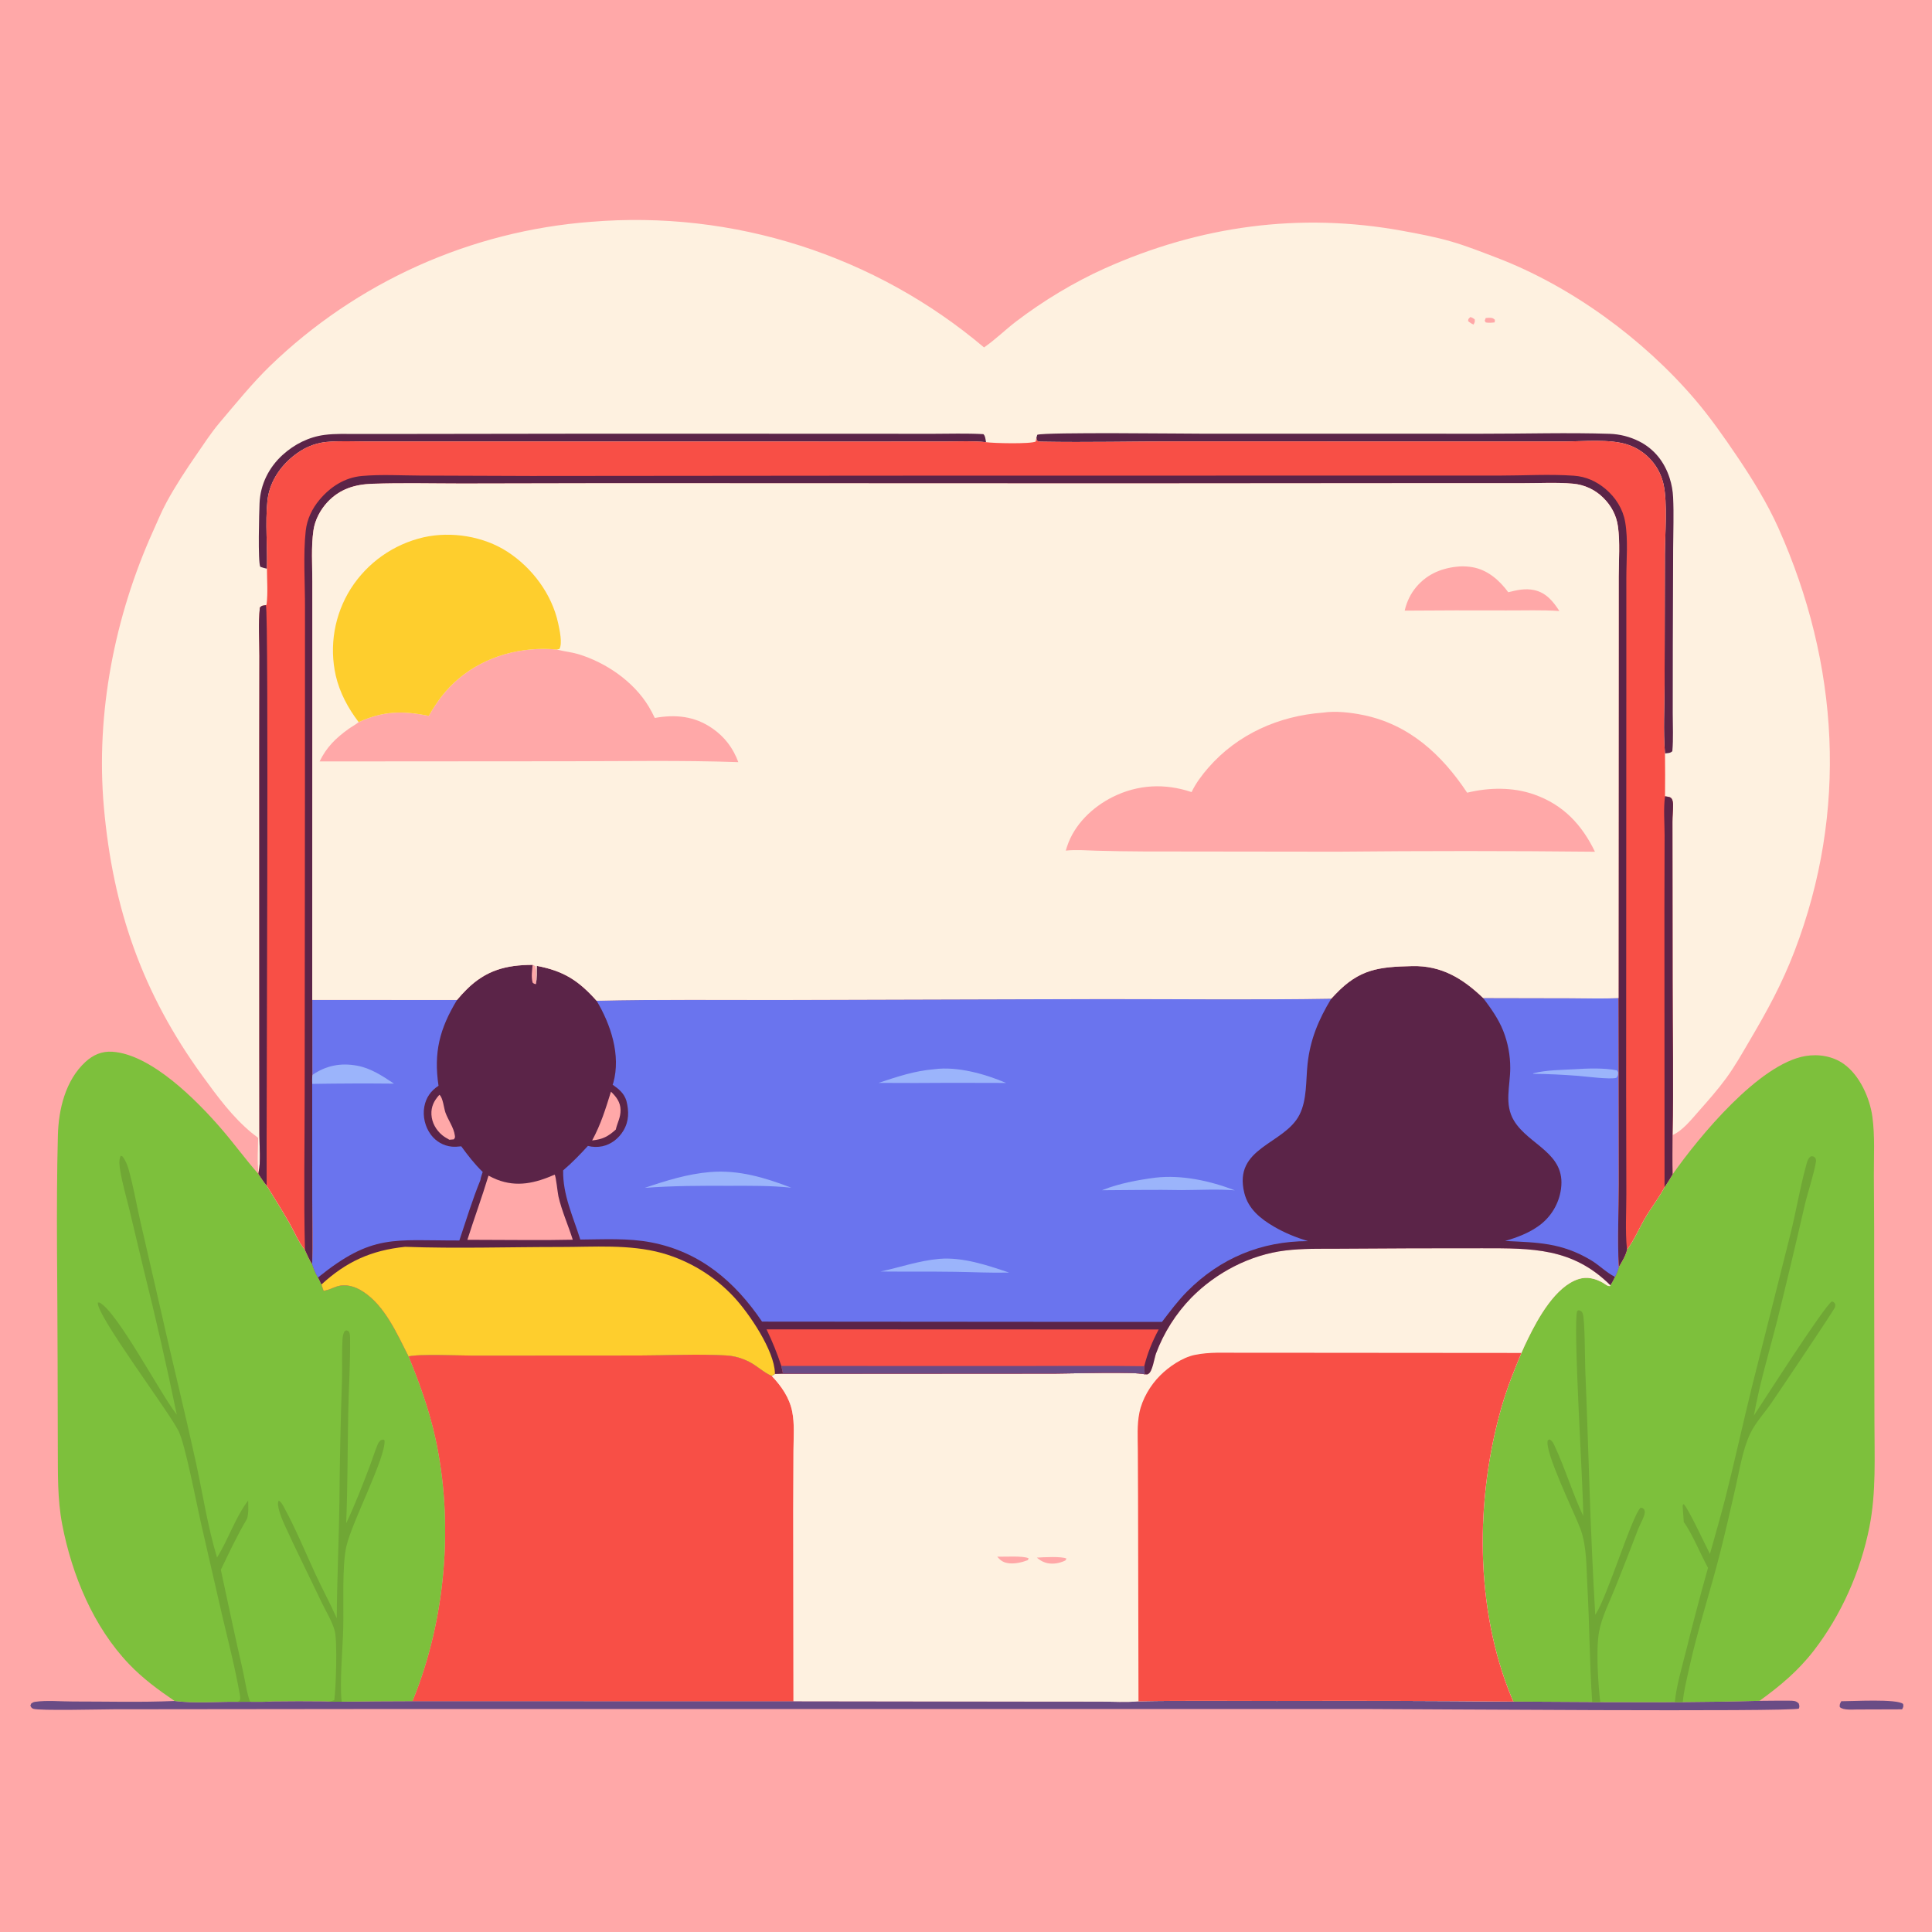 <?xml version="1.0" encoding="utf-8" ?>
<svg xmlns="http://www.w3.org/2000/svg" xmlns:xlink="http://www.w3.org/1999/xlink" width="1024" height="1024">
	<path fill="#FFA8A8" d="M0 0L1024 0L1024 1024L0 1024L0 0Z"/>
	<path fill="#6A4C85" d="M975.9 901.688C981.604 901.724 1005.53 900.284 1008.7 903.15C1008.95 904.584 1008.82 904.671 1008.15 905.987L984.359 906.063C981.912 906.059 976.921 906.57 975.12 904.767C974.963 903.3 975.222 903.027 975.9 901.688Z"/>
	<path fill="#6A4C85" d="M932.588 901.475C937.845 901.461 943.122 901.33 948.376 901.4C950.484 901.429 951.866 901.344 953.377 902.886C953.716 904.156 953.863 904.372 953.438 905.592C949.144 907.408 747.023 905.85 726.733 905.826L187.416 905.83L60.2 905.964C54.554 905.969 20.599 906.805 17.662 905.692C16.645 905.307 16.558 904.915 16.096 904.006L16.563 902.893C17.175 902.486 17.736 902.128 18.481 902.017C24.779 901.075 32.246 901.839 38.685 901.831C56.589 901.808 74.677 902.337 92.556 901.552C103.312 902.91 115.003 901.872 125.892 901.98L132.524 901.977C136.473 901.988 140.466 902.114 144.4 901.74Q158.184 901.554 171.968 901.713C174.985 901.798 178.077 902.032 181.088 901.929Q199.848 901.654 218.61 901.636L420.557 901.674L544.895 901.846L583.322 901.879C589.891 901.883 596.899 902.353 603.426 901.72C627.868 901.261 652.359 901.569 676.806 901.544Q739.478 901.303 802.147 901.869L843.903 902.101L848.156 902.141L879.569 902.2L887.687 902.126L891.918 902.135Q912.257 902.027 932.588 901.475Z"/>
	<path fill="#F84F46" d="M216.552 718.977C220.978 717.547 244.281 718.503 250.49 718.5L338.703 718.447C353.787 718.437 369.881 717.54 384.865 718.418C389.273 718.676 393.371 719.876 397.286 721.901C401.226 723.939 405.066 727.651 409.027 729.265C414.14 734.685 418.341 740.617 419.865 748.047C421.221 754.654 420.58 762.055 420.556 768.791L420.431 800.383L420.557 901.674L218.61 901.636C218.702 901.424 218.797 901.213 218.885 900.999C236.272 858.245 240.646 807.061 230.683 761.991C227.396 747.119 222.311 733.043 216.552 718.977Z"/>
	<path fill="#7DC03C" d="M92.556 901.552C83.9 895.693 75.668 889.608 68.419 882.029C49.475 862.223 38.148 834.773 32.992 808.098C30.355 794.454 30.725 780.761 30.64 766.938L30.53 720.944C30.516 681.237 29.655 641.334 30.687 601.649C31.045 587.881 34.729 572.551 45.265 562.849C49.322 559.112 53.962 557.078 59.51 557.44C80.143 558.789 104.22 583.146 117.298 598.272C124.052 606.084 130.131 614.499 136.962 622.226C138.354 624.329 139.734 626.389 141.328 628.349C145.362 634.902 149.477 641.364 153.3 648.046C155.842 652.491 158.374 658.611 161.633 662.474C162.823 664.998 163.898 667.706 165.465 670.019C166.3 672.578 167.167 674.758 168.545 677.091C169.154 678.32 169.855 679.555 170.34 680.836L171.499 684.156C171.775 684.114 172.051 684.076 172.326 684.029C174.238 683.702 176.083 682.747 177.899 682.083C182.987 680.221 188.044 681.738 192.444 684.606C204.107 692.207 210.402 706.982 216.552 718.977C222.311 733.043 227.396 747.119 230.683 761.991C240.646 807.061 236.272 858.245 218.885 900.999C218.797 901.213 218.702 901.424 218.61 901.636Q199.848 901.654 181.088 901.929C178.077 902.032 174.985 901.798 171.968 901.713Q158.184 901.554 144.4 901.74C140.466 902.114 136.473 901.988 132.524 901.977L125.892 901.98C115.003 901.872 103.312 902.91 92.556 901.552Z"/>
	<path fill="#70A735" d="M178.495 857.726C178.598 837.039 179.655 816.42 179.897 795.75Q180.167 763.518 181.266 731.303C181.459 724.28 181.117 717.094 181.522 710.107C181.617 708.47 181.828 707.109 182.575 705.646L183.488 705.087C184.109 705.309 184.659 705.313 184.99 705.94C185.534 706.968 185.535 708.201 185.549 709.34C185.711 722.374 184.829 735.63 184.576 748.684C184.197 768.223 184.28 787.843 183.482 807.363C188.25 797.362 192.228 786.957 196.156 776.604C197.58 772.852 198.758 768.86 200.349 765.192C200.688 764.412 201.289 763.87 201.886 763.288L203.15 762.98L203.823 763.454C204.464 772.718 186.565 806.457 183.559 819.703C181.226 829.985 182.224 851.355 181.935 862.747C181.653 873.821 179.96 891.456 181.088 901.929C178.077 902.032 174.985 901.798 171.968 901.713C173.727 901.709 175.588 901.898 177.181 901.054C178.086 894.673 178.864 869.938 177.428 864.456C176.101 859.388 172.601 853.783 170.332 849.017C163.791 835.283 156.932 821.636 150.632 807.797C149.635 805.608 146.07 797.171 147.809 795.337C149.032 796.153 149.711 797.396 150.404 798.663C156.652 810.088 161.715 822.393 167.161 834.221C170.795 842.115 174.988 849.782 178.495 857.726Z"/>
	<path fill="#70A735" d="M93.694 749.767Q85.724 711.241 76.204 673.068L68.692 641.586C66.992 634.583 64.854 627.423 63.708 620.313C63.305 617.81 62.877 614.957 63.957 612.579L64.842 612.845C66.498 614.934 67.419 617.18 68.142 619.723C70.641 628.515 72.219 637.729 74.227 646.654L83.976 689C90.376 717.701 97.517 746.236 103.803 774.966C107.464 791.698 110.064 809.154 115.031 825.515C121.141 815.736 124.518 804.627 131.539 795.272C131.535 798.407 131.92 802.088 130.88 805.078C125.724 813.739 121.426 822.955 117.05 832.023C120.8 849.537 124.504 867.089 128.525 884.541C129.778 889.975 130.65 896.869 132.524 901.977L125.892 901.98L127.135 901.295C127.322 900.472 127.392 899.86 127.248 899.016C124.833 884.855 121.129 870.53 117.826 856.542L106.475 807.115C104.259 797.501 98.199 765.362 94.549 758.306C88.645 746.892 50.986 697.042 51.859 690.396L52.787 690.383C62.408 695.644 84.434 737.73 93.241 749.183L93.694 749.767Z"/>
	<path fill="#7DC03C" d="M886.517 622.424C900.605 602.371 932.421 563.804 956.941 559.713C963.914 558.549 971.488 559.787 977.302 563.96C985.693 569.982 991.035 581.924 992.402 591.921C993.794 602.093 993.138 613.013 993.189 623.276Q993.425 651.868 993.348 680.46L993.492 753.123C993.48 771.883 994.5 790.871 990.827 809.356C986.168 832.797 975.933 856.035 961.263 874.975C952.924 885.741 943.496 893.564 932.588 901.475Q912.257 902.027 891.918 902.135L887.687 902.126L879.569 902.2L848.156 902.141L843.903 902.101L802.147 901.869Q801.589 900.757 801.103 899.612C781.575 852.352 781.902 794.22 795.897 745.583C798.71 735.806 802.413 726.45 806.38 717.093Q808.039 713.219 809.915 709.446C815.145 698.743 824.419 681.841 836.67 677.936C841.187 676.496 845.646 677.634 849.665 679.951C850.414 680.382 851.652 681.38 852.441 681.583C852.77 681.667 853.12 681.604 853.46 681.614L853.487 681.172C854.497 679.908 855.207 678.226 855.963 676.784C856.852 675.013 857.551 673.402 858.006 671.468C859.683 668.645 861.603 665.555 862.35 662.334C866.203 657.198 868.899 650.652 872.209 645.083C875.405 639.705 879.323 634.755 882.244 629.221C883.752 626.998 885.143 624.731 886.517 622.424Z"/>
	<path fill="#70A735" d="M839.147 803.507C839.202 788.377 833.572 701.63 835.942 694.854L836.724 694.442C837.977 694.85 838.338 694.857 838.874 696.19C840.067 699.16 840.015 720.824 840.229 726.031C842.012 769.265 842.891 812.656 845.516 855.839C845.606 855.709 845.697 855.58 845.784 855.447C851.995 846.026 865.084 803.076 869.557 799.116C870.839 799.247 870.638 799.301 871.497 800.123C871.589 800.595 871.8 801.059 871.771 801.539C871.63 803.934 869.206 807.993 868.305 810.321Q862.298 826.13 855.977 841.817C853.054 849.106 848.979 857.047 847.548 864.794C845.807 874.222 847.059 892.563 848.156 902.141L843.903 902.101C842.472 881.626 842.504 861.032 841.327 840.53C840.756 830.589 841.123 819.903 837.694 810.434C834.898 802.714 818.403 769.265 820.356 763.466L821.25 762.889C822.508 763.578 823.038 764.35 823.657 765.654C829.466 777.894 833.355 791.202 839.147 803.507Z"/>
	<path fill="#70A735" d="M906.3 823.64C908.996 813.724 911.967 803.907 914.487 793.938C919.458 774.273 923.782 754.453 928.627 734.758L948.972 654.085C951.923 642.354 953.858 630.34 957.039 618.671C957.597 616.623 957.938 614.192 959.76 612.896C961.155 612.808 961.075 612.832 962.166 613.722C962.426 614.401 962.626 614.98 962.501 615.721C961.279 622.95 958.28 631.399 956.551 638.769Q949.476 669.533 941.892 700.176C937.639 716.845 932.626 733.311 929.604 750.269C934.403 743.033 966.963 692.061 970.913 689.809C972.076 690.114 972.013 690.181 972.69 691.195C972.722 691.939 972.755 691.943 972.616 692.778C972.423 693.943 942.533 738.295 938.865 743.621C935.341 748.737 930.34 754.184 927.696 759.736C923.7 768.13 921.974 779.115 919.925 788.166C917.315 799.695 914.689 811.183 911.793 822.645C906.542 843.429 899.727 863.815 895.164 884.77C893.936 890.41 892.406 896.39 891.918 902.135L887.687 902.126C888.621 893.203 891.319 884.23 893.499 875.542Q899.048 853.173 905.282 830.986C901.573 824.283 896.455 811.955 892.436 806.759L891.818 797.893L892.357 797.202C894.488 798.737 904.181 819.566 906.3 823.64Z"/>
	<path fill="#FEF1E0" d="M606.724 728.407L608.058 728.481L608.609 728.206C610.819 727.098 611.793 719.888 612.673 717.461Q613.447 715.385 614.327 713.353Q615.207 711.32 616.192 709.336Q617.177 707.352 618.263 705.422Q619.349 703.491 620.534 701.62Q621.719 699.748 623 697.941Q624.28 696.134 625.653 694.395Q627.026 692.657 628.487 690.992Q629.948 689.327 631.493 687.74C644.689 674.415 662.528 665.081 681.216 662.792C690.491 661.655 699.995 661.898 709.327 661.85L748.091 661.639L785.623 661.599C812 661.6 833.474 661.299 853.487 681.172L853.46 681.614C853.12 681.604 852.77 681.667 852.441 681.583C851.652 681.38 850.414 680.382 849.665 679.951C845.646 677.634 841.187 676.496 836.67 677.936C824.419 681.841 815.145 698.743 809.915 709.446Q808.039 713.219 806.38 717.093C802.413 726.45 798.71 735.806 795.897 745.583C781.902 794.22 781.575 852.352 801.103 899.612Q801.589 900.757 802.147 901.869Q739.478 901.303 676.806 901.544C652.359 901.569 627.868 901.261 603.426 901.72C596.899 902.353 589.891 901.883 583.322 901.879L544.895 901.846L420.557 901.674L420.431 800.383L420.556 768.791C420.58 762.055 421.221 754.654 419.865 748.047C418.341 740.617 414.14 734.685 409.027 729.265L410.692 728.232L414.994 728.119L558.943 728.026C567.331 728.021 601.59 726.915 606.724 728.407Z"/>
	<path fill="#FFA8A8" d="M549.552 825.58C552.706 825.36 563.026 824.803 565.271 826.106L564.644 827.099C562.812 827.971 560.912 828.556 558.882 828.711C555.171 828.994 552.338 827.987 549.552 825.58Z"/>
	<path fill="#FFA8A8" d="M528.562 825.062C532.819 825.214 541.761 824.481 545.18 825.904L544.842 826.882C541.825 828.034 538.224 828.918 534.971 828.587C532.003 828.285 530.44 827.313 528.562 825.062Z"/>
	<path fill="#F84F46" d="M603.426 901.72L603.185 793.53L603.076 768.627C603.045 762.099 602.588 755.206 603.896 748.782C605.373 741.526 609.67 734.262 614.873 729.053C619.529 724.391 626.583 719.554 633.115 718.161C640.935 716.495 649.481 717.018 657.441 717.005L688.672 716.999L806.38 717.093C802.413 726.45 798.71 735.806 795.897 745.583C781.902 794.22 781.575 852.352 801.103 899.612Q801.589 900.757 802.147 901.869Q739.478 901.303 676.806 901.544C652.359 901.569 627.868 901.261 603.426 901.72Z"/>
	<path fill="#5B2448" d="M242.231 530.003Q244.621 527.109 247.283 524.465C257.495 514.286 268.19 511.418 282.292 511.393L283.668 512.078C284.616 514.97 283.904 518.556 284.102 521.603C284.574 518.398 284.476 515.154 284.477 511.923C298.7 514.603 306.584 519.638 316.208 530.422C349.221 529.652 382.317 530.058 415.34 529.995L585.168 529.524C625.283 529.51 665.479 530.003 705.586 529.328L707.792 526.98C720.499 513.608 730.78 512.443 748.513 512.047C764.018 511.7 775.282 518.588 786.131 528.987L832.341 529.081C840.808 529.1 849.394 529.418 857.848 528.991L857.977 627.488C857.975 642.053 857.205 656.948 858.006 671.468C857.551 673.402 856.852 675.013 855.963 676.784C855.207 678.226 854.497 679.908 853.487 681.172C833.474 661.299 812 661.6 785.623 661.599L748.091 661.639L709.327 661.85C699.995 661.898 690.491 661.655 681.216 662.792C662.528 665.081 644.689 674.415 631.493 687.74Q629.948 689.327 628.487 690.992Q627.026 692.657 625.653 694.395Q624.28 696.134 623 697.941Q621.719 699.748 620.534 701.62Q619.349 703.491 618.263 705.422Q617.177 707.352 616.192 709.336Q615.207 711.32 614.327 713.353Q613.447 715.385 612.673 717.461C611.793 719.888 610.819 727.098 608.609 728.206L608.058 728.481L606.724 728.407C601.59 726.915 567.331 728.021 558.943 728.026L414.994 728.119L410.692 728.232L409.027 729.265C405.066 727.651 401.226 723.939 397.286 721.901C393.371 719.876 389.273 718.676 384.865 718.418C369.881 717.54 353.787 718.437 338.703 718.447L250.49 718.5C244.281 718.503 220.978 717.547 216.552 718.977C210.402 706.982 204.107 692.207 192.444 684.606C188.044 681.738 182.987 680.221 177.899 682.083C176.083 682.747 174.238 683.702 172.326 684.029C172.051 684.076 171.775 684.114 171.499 684.156L170.34 680.836C169.855 679.555 169.154 678.32 168.545 677.091C167.167 674.758 166.3 672.578 165.465 670.019C165.762 658.907 165.489 647.711 165.492 636.593L165.475 574.483C165.37 572.916 165.47 571.341 165.522 569.773L165.505 529.956L242.231 530.003Z"/>
	<path fill="#FFA8A8" d="M282.292 511.393L283.668 512.078C284.616 514.97 283.904 518.556 284.102 521.603C282.941 521.429 283.101 521.446 282.291 520.79C281.508 517.632 281.987 514.587 282.292 511.393Z"/>
	<path fill="#FFA8A8" d="M232.891 580.264C234.748 581.615 235.275 587.414 236.106 589.715C237.537 593.681 240.513 597.586 241.073 601.803C241.22 602.907 241.22 602.954 240.537 603.883L238.179 604.092C236.875 603.356 235.542 602.618 234.384 601.66C231.135 598.973 228.891 595.028 228.668 590.777C228.443 586.5 230.076 583.337 232.891 580.264Z"/>
	<path fill="#FFA8A8" d="M323.825 578.606C326.644 581.328 328.834 584.153 328.902 588.247C328.971 592.436 327.207 594.958 326.384 598.695C322.286 602.391 319.424 603.876 313.841 604.462C318.51 595.881 320.931 587.837 323.825 578.606Z"/>
	<path fill="#FFA8A8" d="M294 622.582C294.655 623.361 295.573 632.345 295.982 634.128C297.759 641.871 301.192 649.47 303.58 657.079C287.164 657.451 270.675 657.141 254.25 657.149L247.718 657.138C251.324 645.752 255.46 634.543 258.917 623.109C260.348 623.846 261.788 624.575 263.286 625.167C274.045 629.414 283.789 627.043 294 622.582Z"/>
	<path fill="#F84F46" d="M406.284 704.582L614.124 704.657C610.703 711.066 608.237 717.067 606.473 724.125L606.724 728.407C601.59 726.915 567.331 728.021 558.943 728.026L414.994 728.119L414.122 723.982C411.92 717.293 409.339 710.935 406.284 704.582Z"/>
	<path fill="#6A4C85" d="M414.122 723.982L538.909 724.017C561.415 724.034 583.971 723.763 606.473 724.125L606.724 728.407C601.59 726.915 567.331 728.021 558.943 728.026L414.994 728.119L414.122 723.982Z"/>
	<path fill="#6A74EE" d="M786.131 528.987L832.341 529.081C840.808 529.1 849.394 529.418 857.848 528.991L857.977 627.488C857.975 642.053 857.205 656.948 858.006 671.468C857.551 673.402 856.852 675.013 855.963 676.784C851.242 674.383 847.63 670.521 843.11 667.846C827.462 658.584 815.123 658.59 797.731 657.736C804.093 655.897 810.41 653.509 815.798 649.572Q816.384 649.143 816.947 648.684Q817.511 648.226 818.051 647.74Q818.59 647.254 819.105 646.741Q819.62 646.229 820.108 645.691Q820.596 645.153 821.057 644.592Q821.518 644.03 821.95 643.446Q822.382 642.862 822.784 642.258Q823.187 641.653 823.558 641.029Q823.929 640.404 824.269 639.762Q824.608 639.12 824.915 638.462Q825.222 637.803 825.496 637.13Q825.769 636.458 826.009 635.772Q826.248 635.086 826.453 634.389Q826.657 633.692 826.827 632.986Q826.996 632.28 827.13 631.566Q827.264 630.852 827.362 630.132C829.995 611.064 810.367 607.033 802.459 594.012C797.151 585.273 800.459 575.572 800.46 566.106Q800.468 563.57 800.234 561.045Q800.001 558.519 799.53 556.027Q799.058 553.536 798.352 551.1Q797.646 548.664 796.712 546.306C794.146 539.9 790.228 534.472 786.131 528.987Z"/>
	<path fill="#9BB4FB" d="M834.484 566.721C841.539 566.267 850.104 565.935 857.02 567.32L857.62 568.356C857.58 569.851 857.606 570.029 856.749 571.237C853.852 572.3 839.96 570.488 836.122 570.197C828.254 569.61 820.451 569.203 812.561 569.147L812.751 568.86C819.602 567.084 827.415 567.133 834.484 566.721Z"/>
	<path fill="#6A74EE" d="M165.505 529.956L242.231 530.003C233.029 545.18 229.783 557.813 232.425 575.474C228.368 578.123 225.805 581.702 224.902 586.524C223.947 591.627 225.287 597.296 228.406 601.445Q228.891 602.101 229.442 602.703Q229.992 603.306 230.602 603.848Q231.212 604.39 231.875 604.866Q232.537 605.343 233.246 605.748Q233.954 606.153 234.7 606.483Q235.447 606.812 236.223 607.063Q237 607.314 237.798 607.483Q238.596 607.652 239.408 607.738C241.087 607.908 242.799 607.742 244.472 607.568C247.958 612.366 251.568 617.03 255.842 621.162C255.431 622.516 254.8 624.063 254.626 625.453C250.388 635.887 247.032 646.798 243.465 657.481C208.445 657.591 197.471 653.77 168.545 677.091C167.167 674.758 166.3 672.578 165.465 670.019C165.762 658.907 165.489 647.711 165.492 636.593L165.475 574.483C165.37 572.916 165.47 571.341 165.522 569.773L165.505 529.956Z"/>
	<path fill="#9BB4FB" d="M165.522 569.773C172.778 564.731 180.572 563.242 189.26 564.83C196.591 566.171 202.724 570.285 208.815 574.346Q187.144 574.129 165.475 574.483C165.37 572.916 165.47 571.341 165.522 569.773Z"/>
	<path fill="#FECE2D" d="M214.684 660.841C242.055 661.828 269.706 660.919 297.113 660.931C314.767 660.939 333.586 659.402 350.74 664.105Q353.485 664.878 356.171 665.837Q358.857 666.796 361.47 667.938Q364.083 669.079 366.612 670.398Q369.141 671.716 371.573 673.205Q374.005 674.694 376.33 676.346Q378.654 677.999 380.859 679.807Q383.064 681.616 385.14 683.571Q387.216 685.527 389.152 687.62C397.096 696.18 410.435 715.808 410.718 727.733C410.722 727.9 410.701 728.066 410.692 728.232L409.027 729.265C405.066 727.651 401.226 723.939 397.286 721.901C393.371 719.876 389.273 718.676 384.865 718.418C369.881 717.54 353.787 718.437 338.703 718.447L250.49 718.5C244.281 718.503 220.978 717.547 216.552 718.977C210.402 706.982 204.107 692.207 192.444 684.606C188.044 681.738 182.987 680.221 177.899 682.083C176.083 682.747 174.238 683.702 172.326 684.029C172.051 684.076 171.775 684.114 171.499 684.156L170.34 680.836C183.576 668.666 196.773 662.697 214.684 660.841Z"/>
	<path fill="#6A74EE" d="M316.208 530.422C349.221 529.652 382.317 530.058 415.34 529.995L585.168 529.524C625.283 529.51 665.479 530.003 705.586 529.328C698.887 540.372 694.466 550.88 693.047 563.812C692.089 572.55 692.819 582.821 688.755 590.831C680.701 606.705 653.47 607.98 659.522 632.326C661.63 640.804 668.061 645.944 675.271 650.165C680.949 653.489 686.966 655.882 693.238 657.827C668.458 657.845 646.784 666.86 629.257 684.448C624.311 689.412 620.12 695.097 615.862 700.646L403.901 700.482C389.471 679.191 371.096 663.536 345.254 658.514C332.994 656.131 320.014 656.907 307.565 656.993C303.773 644.765 298.241 633.396 298.477 620.327C303.167 616.332 307.463 611.908 311.61 607.356C314.06 608.014 316.785 608.062 319.262 607.539C323.959 606.546 327.996 603.344 330.426 599.255C333.432 594.199 333.412 588.947 332 583.42C330.753 579.451 327.975 577.179 324.706 574.913C324.817 574.628 324.988 574.217 325.075 573.905C329.151 559.206 323.681 542.939 316.208 530.422Z"/>
	<path fill="#9BB4FB" d="M497.99 667.21C510.419 666.242 523.175 670.556 534.792 674.488C525.288 674.719 515.64 674.226 506.125 674.086C492.991 673.89 479.844 674.055 466.706 673.925C477.366 671.649 486.947 668.182 497.99 667.21Z"/>
	<path fill="#9BB4FB" d="M612.347 624.191C626.338 622.565 641.475 625.876 654.503 630.902C645.273 630.171 635.648 630.748 626.375 630.773C612.285 630.483 598.135 630.811 584.039 630.851C584.297 630.753 584.557 630.658 584.814 630.558C593.278 627.238 603.335 625.351 612.347 624.191Z"/>
	<path fill="#9BB4FB" d="M495.216 566.707C507.332 565.062 522.216 569.232 533.23 573.98L504.597 573.918Q485.12 574.085 465.642 573.952C475.599 570.679 484.673 567.561 495.216 566.707Z"/>
	<path fill="#9BB4FB" d="M376.327 621.212C391.484 619.936 405.446 624.157 419.405 629.509C408.619 628.351 397.214 628.493 386.372 628.508C371.65 628.446 356.372 628.461 341.699 629.604C353.015 625.77 364.362 622.213 376.327 621.212Z"/>
	<path fill="#FEF1E0" d="M136.817 603.081Q135.083 601.813 133.421 600.45C123.148 591.965 115.277 581.208 107.498 570.522C75.489 526.556 59.807 481.625 55.044 427.628C50.68 378.154 60.758 326.676 81.119 281.548C83.393 276.509 85.549 271.241 88.174 266.381C92.879 257.669 98.584 249.005 104.21 240.859C108.135 235.176 111.989 229.222 116.454 223.96C124.992 213.901 133.631 203.189 143.081 194.009Q145.219 191.941 147.402 189.92Q149.585 187.899 151.81 185.925Q154.036 183.952 156.304 182.027Q158.572 180.102 160.882 178.227Q163.191 176.352 165.54 174.527Q167.889 172.702 170.278 170.929Q172.666 169.155 175.092 167.434Q177.518 165.713 179.981 164.044Q182.444 162.376 184.942 160.761Q187.441 159.147 189.973 157.587Q192.506 156.026 195.072 154.522Q197.638 153.017 200.236 151.568Q202.834 150.119 205.463 148.726Q208.092 147.334 210.75 145.999Q213.408 144.664 216.095 143.386Q218.781 142.109 221.495 140.89Q224.208 139.672 226.948 138.512Q229.687 137.352 232.451 136.252Q235.215 135.152 238.002 134.112Q240.789 133.072 243.598 132.093Q246.407 131.113 249.236 130.195Q252.065 129.277 254.914 128.42Q257.763 127.563 260.629 126.768Q263.496 125.973 266.379 125.241Q269.262 124.508 272.16 123.838Q275.059 123.168 277.971 122.561Q280.883 121.954 283.807 121.41Q286.732 120.866 289.668 120.386Q292.603 119.905 295.549 119.489Q298.494 119.072 301.448 118.719Q304.401 118.366 307.362 118.077Q310.323 117.789 313.289 117.564Q316.783 117.274 320.283 117.07Q323.782 116.866 327.286 116.747Q330.79 116.629 334.295 116.597Q337.801 116.564 341.306 116.618Q344.812 116.671 348.315 116.811Q351.818 116.95 355.316 117.175Q358.815 117.401 362.307 117.711Q365.798 118.022 369.282 118.419Q372.765 118.815 376.237 119.297Q379.71 119.778 383.17 120.345Q386.629 120.912 390.074 121.563Q393.519 122.214 396.947 122.95Q400.374 123.685 403.783 124.504Q407.192 125.323 410.579 126.226Q413.967 127.129 417.331 128.114Q420.696 129.099 424.035 130.167Q427.374 131.234 430.686 132.383Q433.998 133.532 437.281 134.762Q440.564 135.992 443.816 137.302Q447.068 138.611 450.287 140.001Q453.505 141.39 456.689 142.857Q459.873 144.325 463.02 145.87Q466.167 147.416 469.275 149.038Q472.383 150.66 475.45 152.357Q478.517 154.055 481.542 155.827Q484.567 157.599 487.547 159.445Q490.528 161.291 493.462 163.209Q496.396 165.128 499.283 167.118Q502.169 169.107 505.006 171.167Q507.843 173.227 510.628 175.356Q513.413 177.484 516.146 179.681Q518.878 181.877 521.556 184.14C527.55 180.036 532.931 174.666 538.739 170.247C552.858 159.507 569.22 149.587 585.419 142.316C635.773 119.713 688.861 112.394 743.299 122.338C752.015 123.93 760.786 125.571 769.302 128.046C777.371 130.391 785.379 133.573 793.234 136.57C832.67 151.62 870.957 179.626 898.354 211.712C906.423 221.163 913.467 231.247 920.431 241.52C928.577 253.536 936.696 266.666 942.624 279.936C974.826 352.013 979.558 430.112 951.077 504.269C944.487 521.427 936.851 535.396 927.56 551.171C923.518 558.035 919.599 565.078 914.882 571.506C910.461 577.531 905.435 583.234 900.482 588.825C896.58 593.229 891.933 599.203 886.48 601.623C886.465 608.55 886.344 615.5 886.517 622.424C885.143 624.731 883.752 626.998 882.244 629.221C879.323 634.755 875.405 639.705 872.209 645.083C868.899 650.652 866.203 657.198 862.35 662.334C861.603 665.555 859.683 668.645 858.006 671.468C857.205 656.948 857.975 642.053 857.977 627.488L857.848 528.991L857.939 352.155L857.957 305.551C857.981 296.907 858.739 287.454 857.538 278.9C856.711 273.012 853.925 267.886 849.689 263.754Q848.891 262.964 848.028 262.245Q847.164 261.527 846.242 260.886Q845.32 260.245 844.345 259.686Q843.371 259.128 842.352 258.656Q841.332 258.184 840.276 257.802Q839.22 257.42 838.135 257.131Q837.049 256.841 835.943 256.647Q834.837 256.453 833.718 256.356C824.875 255.58 815.567 256.12 806.68 256.111L754.872 256.11L594.295 256.228L322.822 256.127L244.828 256.275C229.048 256.268 213.156 255.878 197.386 256.405C188.051 256.717 180.017 259.194 173.525 266.174C169.787 270.193 166.917 275.61 166.134 281.05C164.863 289.882 165.537 299.469 165.542 308.391L165.557 355.542L165.505 529.956L165.522 569.773C165.47 571.341 165.37 572.916 165.475 574.483L165.492 636.593C165.489 647.711 165.762 658.907 165.465 670.019C163.898 667.706 162.823 664.998 161.633 662.474C158.374 658.611 155.842 652.491 153.3 648.046C149.477 641.364 145.362 634.902 141.328 628.349C139.734 626.389 138.354 624.329 136.962 622.226L137.064 621.413C136.161 615.707 136.808 608.918 136.817 603.081Z"/>
	<path fill="#FFA8A8" d="M779.386 168.024C780.354 168.359 780.806 168.647 781.613 169.24C781.829 170.613 781.655 170.752 781.02 172.014C779.858 171.5 779.07 171.043 778.131 170.185C778.201 168.753 778.403 168.953 779.386 168.024Z"/>
	<path fill="#FFA8A8" d="M787.447 168.569C788.117 168.51 788.817 168.423 789.492 168.438C790.86 168.468 791.362 168.564 792.346 169.512L792.211 170.869C790.554 171.049 789.122 171.207 787.475 170.899L786.921 170.022L787.447 168.569Z"/>
	<path fill="#5B2448" d="M141.494 301.425C140.245 301.182 139.151 300.837 137.959 300.409C136.614 297.866 137.371 271.322 137.564 266.713C137.981 256.767 142.505 247.702 149.881 241.033C156.065 235.443 163.711 231.591 172.007 230.51C177.841 229.749 183.883 230.02 189.758 230.017L216.445 229.997L308.454 229.869L449.375 229.887L493.942 229.924C503.003 229.916 512.178 229.592 521.224 230.108C522.249 231.023 522.34 232.998 522.627 234.363C515.826 233.639 508.751 234.002 501.91 234.006L466.462 234.037L352.75 234.02L231.783 233.988L193.687 233.988C186.9 233.992 179.786 233.592 173.036 234.252C166.255 234.914 160.411 237.674 155.188 241.948C147.893 247.918 142.672 256.117 141.722 265.617C140.553 277.312 141.792 289.634 141.494 301.425Z"/>
	<path fill="#5B2448" d="M549.318 232.04L549.774 230.44C554.214 228.955 628.272 229.884 639.353 229.878L786.072 229.881C808.364 229.914 830.918 229.211 853.188 229.93Q855.203 230 857.2 230.285Q859.196 230.571 861.151 231.068Q863.105 231.566 864.995 232.27Q866.885 232.974 868.688 233.877C876.803 237.939 882.183 244.823 884.948 253.399Q885.75 255.908 886.214 258.5Q886.677 261.093 886.793 263.724C887.215 272.578 886.838 281.615 886.809 290.49L886.625 341.866L886.588 378.03C886.59 384.665 886.961 391.553 886.376 398.15C885.324 399.242 883.957 399.135 882.481 399.336C881.473 387.405 882.247 374.868 882.258 362.859L882.434 293.587C882.498 283.314 883.856 266.356 881.719 256.773Q881.619 256.318 881.505 255.866Q881.39 255.415 881.261 254.967Q881.131 254.52 880.988 254.076Q880.844 253.633 880.686 253.195Q880.528 252.757 880.356 252.324Q880.184 251.891 879.998 251.463Q879.812 251.036 879.612 250.615Q879.412 250.195 879.198 249.78Q878.985 249.366 878.758 248.959Q878.531 248.552 878.292 248.153Q878.052 247.753 877.799 247.362Q877.547 246.97 877.281 246.587Q877.016 246.204 876.739 245.83Q876.461 245.456 876.171 245.091Q875.882 244.726 875.581 244.37Q875.28 244.015 874.967 243.669Q874.654 243.324 874.331 242.989Q874.007 242.654 873.673 242.329Q873.338 242.005 872.994 241.691Q872.649 241.378 872.294 241.076Q871.94 240.774 871.575 240.483Q871.211 240.193 870.837 239.914Q870.464 239.636 870.082 239.369Q869.699 239.103 869.308 238.85Q868.918 238.596 868.519 238.355Q868.12 238.114 867.713 237.886Q867.307 237.659 866.893 237.444Q866.48 237.23 866.059 237.029Q865.639 236.828 865.212 236.641Q864.786 236.454 864.353 236.28Q863.921 236.107 863.483 235.948Q863.045 235.789 862.602 235.644C853.21 232.546 839.187 233.986 829.247 233.995L792.895 233.999L624.569 233.959C600.425 233.944 576.126 234.539 552.003 234.103C550.995 234.085 550.388 234.039 549.513 233.483L549.318 232.04Z"/>
	<path fill="#F84F46" d="M549.318 232.04L549.513 233.483C550.388 234.039 550.995 234.085 552.003 234.103C576.126 234.539 600.425 233.944 624.569 233.959L792.895 233.999L829.247 233.995C839.187 233.986 853.21 232.546 862.602 235.644Q863.045 235.789 863.483 235.948Q863.921 236.107 864.353 236.28Q864.786 236.454 865.212 236.641Q865.639 236.828 866.059 237.029Q866.48 237.23 866.893 237.444Q867.307 237.659 867.713 237.886Q868.12 238.114 868.519 238.355Q868.918 238.596 869.308 238.85Q869.699 239.103 870.082 239.369Q870.464 239.636 870.837 239.914Q871.211 240.193 871.575 240.483Q871.94 240.773 872.294 241.076Q872.649 241.378 872.994 241.691Q873.338 242.005 873.673 242.329Q874.007 242.654 874.331 242.989Q874.654 243.324 874.967 243.669Q875.28 244.015 875.581 244.37Q875.882 244.726 876.171 245.091Q876.461 245.456 876.739 245.83Q877.016 246.204 877.281 246.587Q877.547 246.97 877.799 247.362Q878.052 247.753 878.292 248.153Q878.531 248.552 878.758 248.959Q878.985 249.366 879.198 249.78Q879.412 250.195 879.612 250.616Q879.812 251.036 879.998 251.463Q880.184 251.891 880.356 252.324Q880.528 252.757 880.686 253.195Q880.844 253.633 880.988 254.076Q881.131 254.52 881.261 254.967Q881.39 255.415 881.505 255.866Q881.619 256.318 881.719 256.773C883.856 266.356 882.498 283.314 882.434 293.587L882.258 362.859C882.247 374.868 881.473 387.405 882.481 399.336Q882.623 410.699 882.496 422.062C883.897 422.32 885.472 422.191 886.196 423.625C886.644 424.512 886.747 425.642 886.757 426.618C886.788 429.634 886.417 432.64 886.434 435.667L886.52 520.433C886.507 547.475 887.088 574.59 886.48 601.623C886.465 608.55 886.344 615.5 886.517 622.424C885.143 624.731 883.752 626.998 882.244 629.221C879.323 634.755 875.405 639.705 872.209 645.083C868.899 650.652 866.203 657.198 862.35 662.334C861.603 665.555 859.683 668.645 858.006 671.468C857.205 656.948 857.975 642.053 857.977 627.488L857.848 528.991L857.939 352.155L857.957 305.551C857.981 296.907 858.739 287.454 857.538 278.9C856.711 273.012 853.925 267.886 849.689 263.754Q848.891 262.964 848.028 262.245Q847.164 261.527 846.242 260.886Q845.32 260.245 844.345 259.686Q843.371 259.128 842.352 258.656Q841.332 258.184 840.276 257.802Q839.22 257.42 838.135 257.131Q837.049 256.841 835.943 256.647Q834.837 256.453 833.718 256.356C824.875 255.58 815.567 256.12 806.68 256.111L754.872 256.11L594.295 256.228L322.822 256.127L244.828 256.275C229.048 256.268 213.156 255.878 197.386 256.405C188.051 256.717 180.017 259.194 173.525 266.174C169.787 270.193 166.917 275.61 166.134 281.05C164.863 289.882 165.537 299.469 165.542 308.391L165.557 355.542L165.505 529.956L165.522 569.773C165.47 571.341 165.37 572.916 165.475 574.483L165.492 636.593C165.489 647.711 165.762 658.907 165.465 670.019C163.898 667.706 162.823 664.998 161.633 662.474C158.374 658.611 155.842 652.491 153.3 648.046C149.477 641.364 145.362 634.902 141.328 628.349C139.734 626.389 138.354 624.329 136.962 622.226L137.064 621.413C138.308 615.394 137.488 607.685 137.484 601.487L137.439 558.046L137.421 397.351L137.488 347.618C137.492 339.235 136.845 330.363 137.742 322.043C138.769 320.827 139.39 321.003 140.926 320.759L141.287 320.4C142.056 314.34 141.496 307.563 141.494 301.425C141.792 289.634 140.553 277.312 141.722 265.617C142.672 256.117 147.893 247.918 155.188 241.948C160.411 237.674 166.255 234.914 173.036 234.252C179.786 233.592 186.9 233.992 193.687 233.988L231.783 233.988L352.75 234.02L466.462 234.037L501.91 234.006C508.751 234.002 515.826 233.639 522.627 234.363C526.416 234.947 546.253 235.402 548.953 234.029L549.318 232.04Z"/>
	<path fill="#5B2448" d="M882.496 422.062C883.897 422.32 885.472 422.191 886.196 423.625C886.644 424.512 886.747 425.642 886.757 426.618C886.788 429.634 886.417 432.64 886.434 435.667L886.52 520.433C886.507 547.475 887.088 574.59 886.48 601.623C886.465 608.55 886.344 615.5 886.517 622.424C885.143 624.731 883.752 626.998 882.244 629.221L882.171 481.42L882.267 442.682C882.254 435.95 881.596 428.701 882.496 422.062Z"/>
	<path fill="#5B2448" d="M137.064 621.413C138.308 615.394 137.488 607.685 137.484 601.487L137.439 558.046L137.421 397.351L137.488 347.618C137.492 339.235 136.845 330.363 137.742 322.043C138.769 320.827 139.39 321.003 140.926 320.759C142.577 324.314 141.099 600.631 141.328 628.349C139.734 626.389 138.354 624.329 136.962 622.226L137.064 621.413Z"/>
	<path fill="#5B2448" d="M161.633 662.474C160.946 634.709 161.49 606.833 161.486 579.058L161.628 414.731L161.648 322.196C161.701 309.429 160.65 293.859 162.034 281.39C162.721 275.207 165.376 269.631 169.354 264.89C175.168 257.961 182.748 253.073 191.913 252.268C202.106 251.372 212.779 252.025 223.037 252.064L281.596 252.275L468.774 252.11L711.781 252.07L794.645 252.071C807.703 252.08 821.176 251.229 834.174 252.135C840.564 252.581 846.119 255.072 850.975 259.171C856.305 263.67 860.176 269.735 861.377 276.673C862.995 286.023 861.995 296.686 861.994 306.206L861.988 362.086L861.883 578.432L861.992 633.002C861.995 642.454 861.369 652.383 862.288 661.766L862.35 662.334C861.603 665.555 859.683 668.645 858.006 671.468C857.205 656.948 857.975 642.053 857.977 627.488L857.848 528.991L857.939 352.155L857.957 305.551C857.981 296.907 858.739 287.454 857.538 278.9C856.711 273.012 853.925 267.886 849.689 263.754Q848.891 262.964 848.028 262.245Q847.164 261.527 846.242 260.886Q845.32 260.245 844.345 259.686Q843.371 259.128 842.352 258.656Q841.332 258.184 840.276 257.802Q839.22 257.42 838.135 257.131Q837.049 256.841 835.943 256.647Q834.837 256.453 833.718 256.356C824.875 255.58 815.567 256.12 806.68 256.111L754.872 256.11L594.295 256.228L322.822 256.127L244.828 256.275C229.048 256.268 213.156 255.878 197.386 256.405C188.051 256.717 180.017 259.194 173.525 266.174C169.787 270.193 166.917 275.61 166.134 281.05C164.863 289.882 165.537 299.469 165.542 308.391L165.557 355.542L165.505 529.956L165.522 569.773C165.47 571.341 165.37 572.916 165.475 574.483L165.492 636.593C165.489 647.711 165.762 658.907 165.465 670.019C163.898 667.706 162.823 664.998 161.633 662.474Z"/>
	<path fill="#FEF1E0" d="M165.505 529.956L165.557 355.542L165.542 308.391C165.537 299.469 164.863 289.882 166.134 281.05C166.917 275.61 169.787 270.193 173.525 266.174C180.017 259.194 188.051 256.717 197.386 256.405C213.156 255.878 229.048 256.268 244.828 256.275L322.822 256.127L594.295 256.228L754.872 256.11L806.68 256.111C815.567 256.12 824.875 255.58 833.718 256.356Q834.837 256.453 835.943 256.647Q837.049 256.841 838.135 257.131Q839.22 257.42 840.276 257.802Q841.332 258.184 842.352 258.656Q843.371 259.128 844.345 259.686Q845.32 260.245 846.242 260.886Q847.164 261.527 848.028 262.245Q848.891 262.964 849.689 263.754C853.925 267.886 856.711 273.012 857.538 278.9C858.739 287.454 857.981 296.907 857.957 305.551L857.939 352.155L857.848 528.991C849.394 529.418 840.808 529.1 832.341 529.081L786.131 528.987C775.282 518.588 764.018 511.7 748.513 512.047C730.78 512.443 720.499 513.608 707.792 526.98L705.586 529.328C665.479 530.003 625.283 529.51 585.168 529.524L415.34 529.995C382.317 530.058 349.221 529.652 316.208 530.422C306.584 519.638 298.7 514.603 284.477 511.923C284.476 515.154 284.574 518.398 284.102 521.603C283.904 518.556 284.616 514.97 283.668 512.078L282.292 511.393C268.19 511.418 257.495 514.286 247.283 524.465Q244.621 527.109 242.231 530.003L165.505 529.956Z"/>
	<path fill="#FFA8A8" d="M773.725 300.214C775.825 300.099 778.181 300.254 780.26 300.6C788.38 301.951 794.693 307.497 799.416 313.902C803.956 312.747 808.427 311.734 813.12 312.75C819.472 314.126 823.171 318.689 826.503 323.853C817.216 323.218 807.691 323.591 798.375 323.544Q771.44 323.431 744.506 323.651C745.617 318.889 747.666 314.564 750.865 310.857C756.843 303.93 764.764 300.861 773.725 300.214Z"/>
	<path fill="#FFA8A8" d="M227.274 379.417C231.53 371.888 236.451 365.28 243.105 359.686C257.606 347.498 276.488 342.581 295.107 344.25C295.277 344.298 295.446 344.35 295.617 344.394C299.229 345.314 302.949 345.633 306.549 346.721C321.166 351.138 335.775 361.196 343.772 374.374C344.972 376.352 346.06 378.435 347.05 380.526C358.099 378.569 368.138 379.525 377.557 386.045C384.13 390.595 388.565 396.507 391.332 403.959C361.42 402.907 331.376 403.468 301.445 403.483L169.393 403.576C173.081 395.988 177.919 391.277 184.722 386.366C186.419 385.14 188.535 384.074 190.101 382.731C203.234 376.787 213.286 376.646 227.274 379.417Z"/>
	<path fill="#FECE2D" d="M190.101 382.731C184.513 375.432 180.046 367.103 177.961 358.105Q177.631 356.642 177.374 355.164Q177.116 353.686 176.931 352.197Q176.746 350.709 176.635 349.213Q176.523 347.717 176.485 346.217Q176.447 344.718 176.483 343.218Q176.518 341.719 176.627 340.222Q176.736 338.726 176.919 337.237Q177.101 335.748 177.356 334.27Q177.611 332.792 177.939 331.328Q178.266 329.864 178.665 328.418Q179.063 326.972 179.533 325.547Q180.002 324.122 180.54 322.722Q181.079 321.322 181.685 319.95Q182.292 318.578 182.965 317.238Q183.638 315.897 184.376 314.591Q185.114 313.285 185.915 312.017Q186.729 310.74 187.604 309.505Q188.479 308.269 189.413 307.077Q190.348 305.885 191.338 304.74Q192.329 303.595 193.375 302.5Q194.42 301.404 195.517 300.361Q196.614 299.317 197.761 298.328Q198.908 297.339 200.101 296.407Q201.294 295.475 202.531 294.602Q203.768 293.729 205.046 292.917Q206.325 292.105 207.641 291.356Q208.957 290.607 210.307 289.923Q211.658 289.238 213.041 288.621Q214.423 288.003 215.834 287.453Q217.245 286.903 218.68 286.422Q220.116 285.941 221.574 285.531Q223.031 285.12 224.507 284.781C239.166 281.491 256.195 284.199 268.856 292.374C282.052 300.895 292.543 314.932 295.848 330.39C296.529 333.575 298.27 341.195 296.454 344.022L295.107 344.25C276.488 342.581 257.606 347.498 243.105 359.686C236.451 365.28 231.53 371.888 227.274 379.417C213.286 376.646 203.234 376.787 190.101 382.731Z"/>
	<path fill="#FFA8A8" d="M701.218 377.71C707.839 376.693 715.948 377.641 722.503 378.98C746.924 383.966 764.223 399.983 777.623 420.149C789.169 417.321 801.883 417.112 813.185 421.11C828.585 426.557 838.385 437.042 845.361 451.436Q777.243 450.732 709.125 451.413L605.966 451.287Q593.731 451.233 581.501 450.904C575.989 450.754 570.37 450.248 564.877 450.843C565.115 450.099 565.339 449.35 565.583 448.607C569.378 437.042 579.017 427.768 589.739 422.42C603.176 415.718 617.465 415.099 631.559 419.819C633.769 415.183 637.032 410.827 640.392 406.964C655.909 389.124 677.822 379.422 701.218 377.71Z"/>
</svg>
